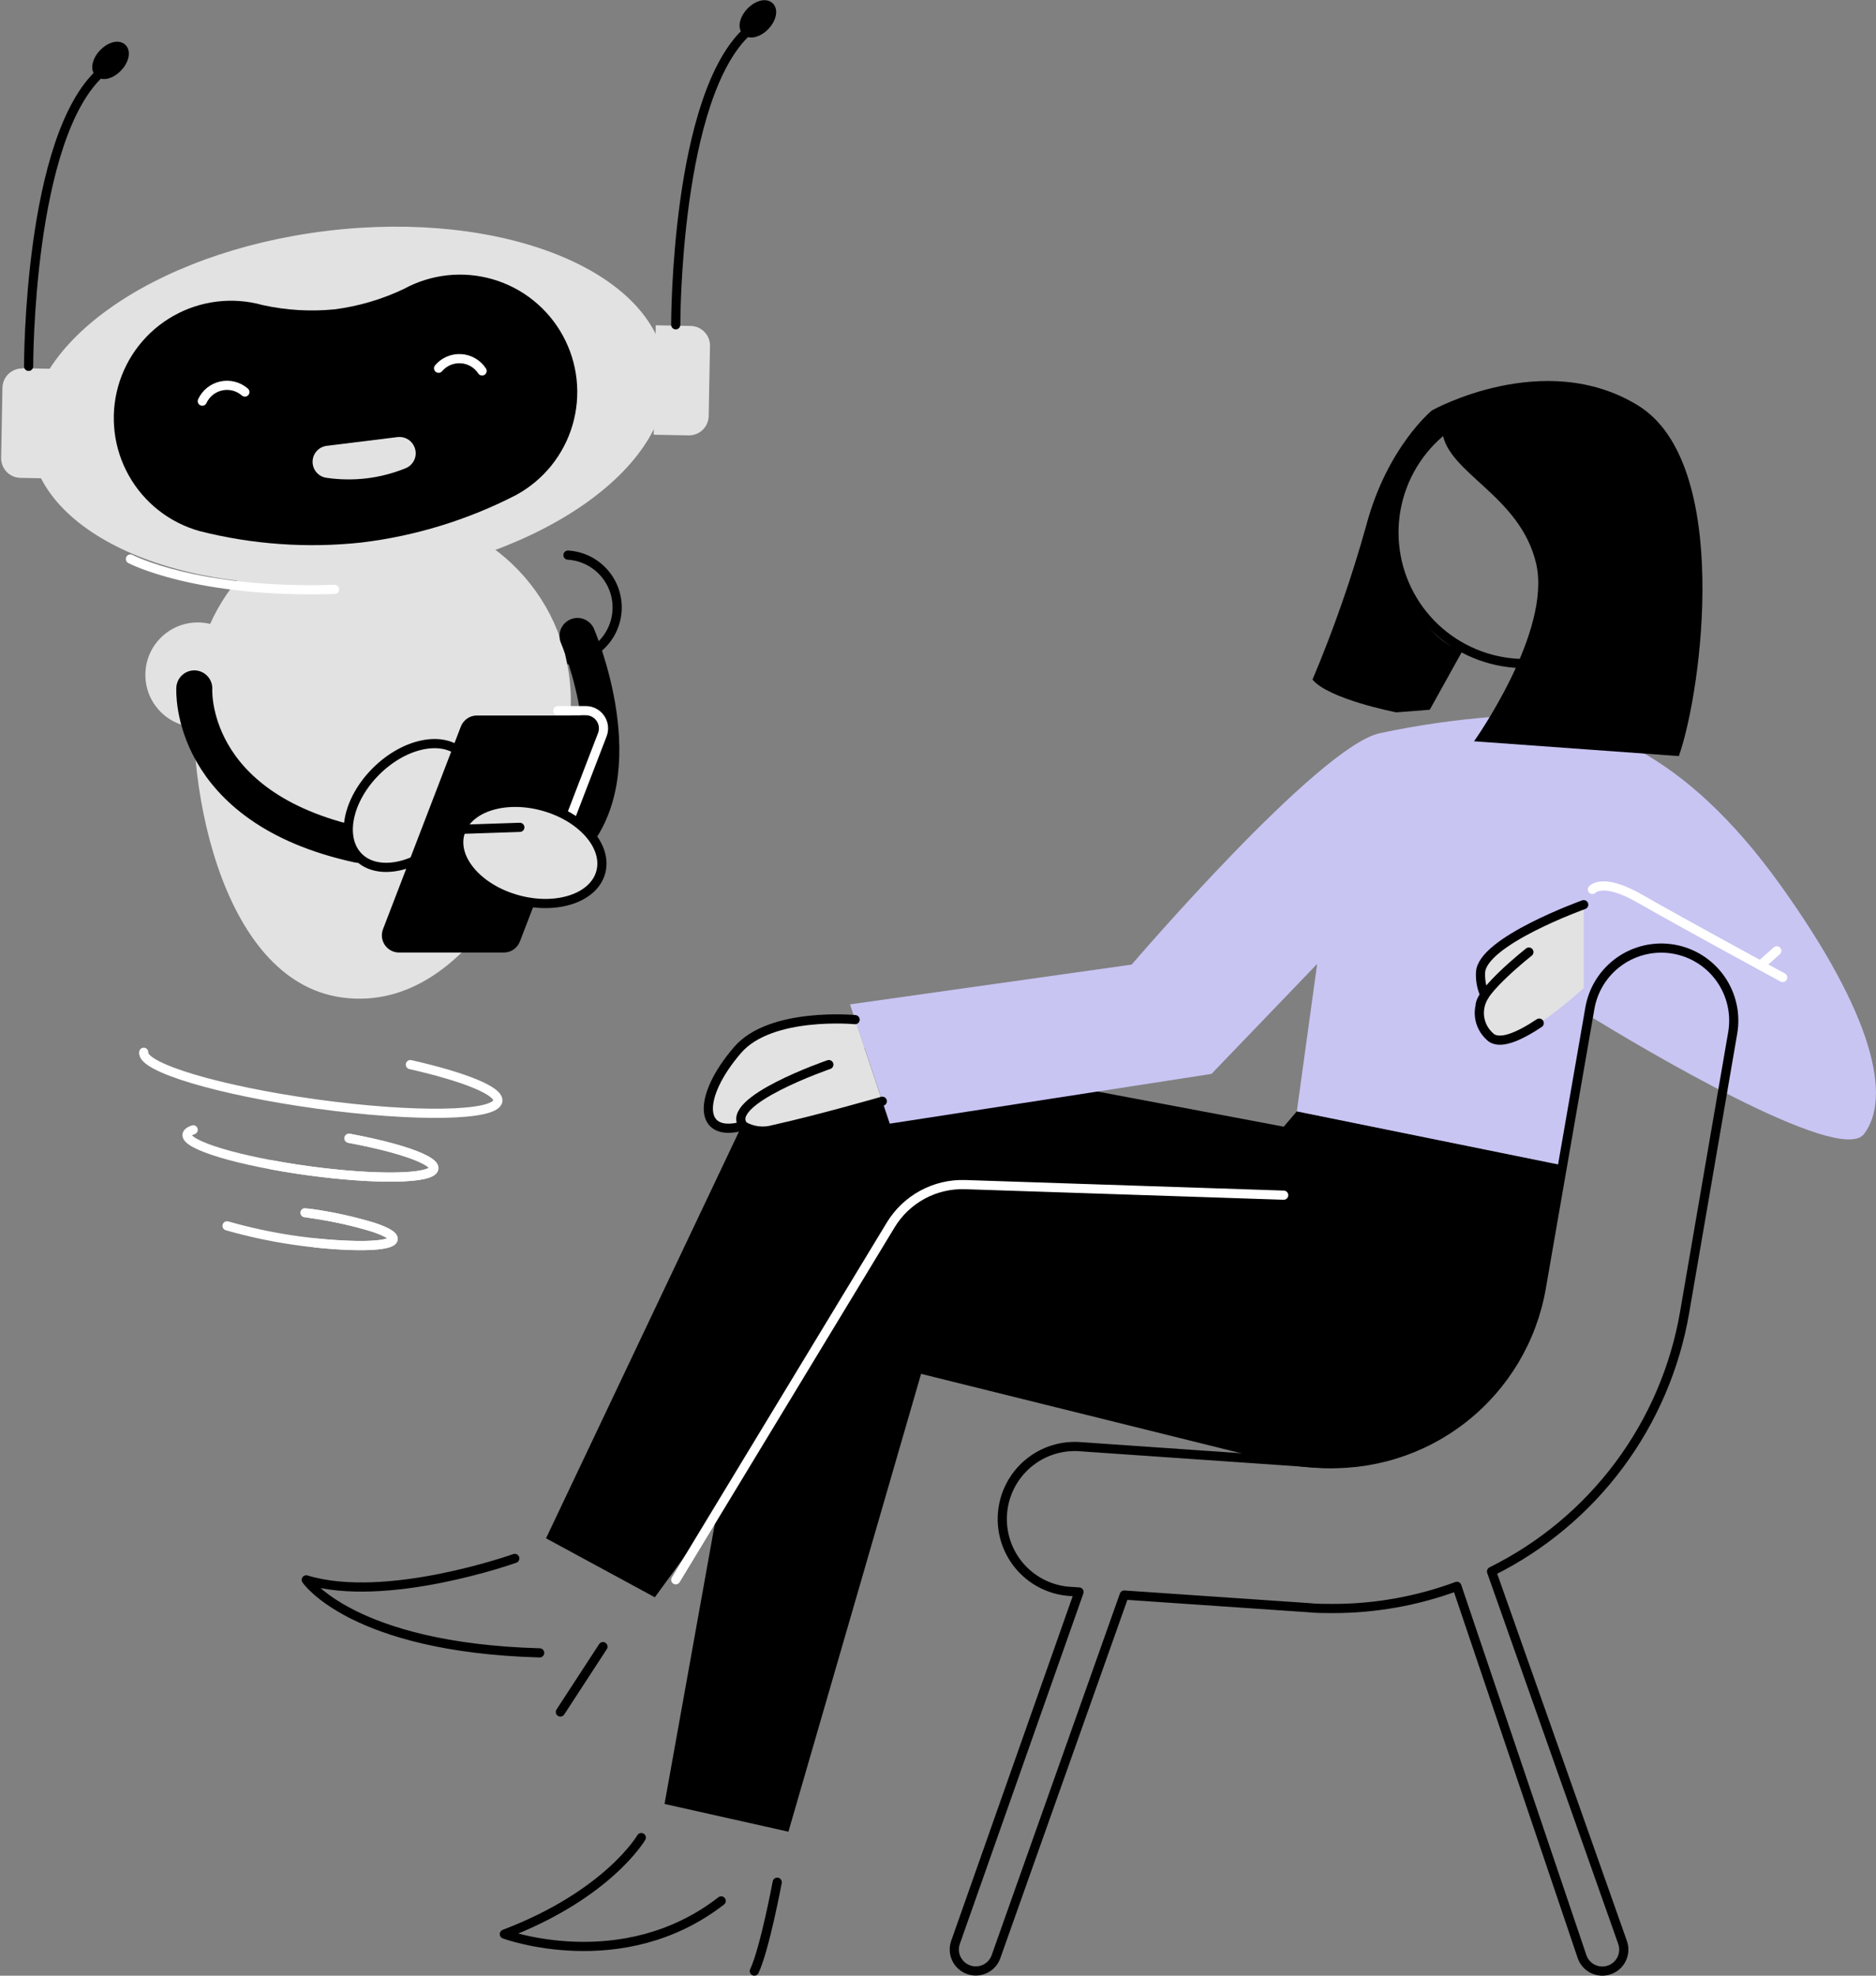<svg width="380" height="400" viewBox="0 0 380 400" fill="none" xmlns="http://www.w3.org/2000/svg">
<rect x="0" y="0" width="380" height="400" fill="#808080" stroke="none"/>
<path d="M115.048 112.391C116.481 112.479 117.881 112.857 119.164 113.501C120.446 114.146 121.585 115.044 122.511 116.142C123.436 117.239 124.13 118.513 124.549 119.885C124.968 121.258 125.105 122.702 124.951 124.129C124.796 125.557 124.354 126.938 123.65 128.189C122.947 129.44 121.997 130.536 120.858 131.41C119.719 132.284 118.414 132.918 117.024 133.273C115.633 133.628 114.184 133.698 112.766 133.477" stroke="black" stroke-width="1.858" stroke-linecap="round" stroke-linejoin="round"/>
<path d="M39.755 135.388C36.929 156.289 44.135 198.542 69.267 201.953C96.404 205.642 112.62 166.561 115.446 145.66C116.425 135.816 113.547 125.976 107.417 118.212C101.287 110.448 92.384 105.365 82.582 104.034C72.78 102.703 62.844 105.227 54.866 111.076C46.888 116.924 41.49 125.64 39.809 135.388H39.755Z" fill="#E2E2E2"/>
<path d="M74.776 117.464C110.318 113.163 137.214 93.845 134.851 74.317C132.487 54.788 101.76 42.444 66.219 46.745C30.677 51.046 3.781 70.363 6.144 89.892C8.507 109.421 39.235 121.765 74.776 117.464Z" fill="#E2E2E2"/>
<path d="M132.823 65.857L139.908 65.99C140.963 66.01 141.968 66.448 142.7 67.208C143.433 67.969 143.833 68.989 143.814 70.044L143.549 84.241C143.529 85.297 143.091 86.302 142.33 87.034C141.57 87.767 140.55 88.167 139.494 88.147L132.409 88.015L132.823 65.857Z" fill="#E2E2E2"/>
<path d="M4.551 74.555L11.637 74.687L11.222 96.885L4.137 96.752C3.081 96.733 2.077 96.294 1.344 95.534C0.612 94.773 0.211 93.753 0.231 92.698L0.496 78.501C0.516 77.445 0.954 76.44 1.714 75.708C2.475 74.975 3.495 74.575 4.551 74.595L4.551 74.555Z" fill="#E2E2E2"/>
<path d="M40.061 147.252C45.924 147.252 50.676 142.499 50.676 136.636C50.676 130.773 45.924 126.02 40.061 126.02C34.198 126.02 29.445 130.773 29.445 136.636C29.445 142.499 34.198 147.252 40.061 147.252Z" fill="#E2E2E2"/>
<path d="M136.877 65.759C136.877 65.759 136.771 19.313 151.594 6.148" stroke="black" stroke-width="1.858" stroke-linecap="round" stroke-linejoin="round"/>
<path d="M154.986 5.215C156.288 3.844 156.684 2.106 155.871 1.334C155.058 0.562 153.343 1.048 152.041 2.419C150.739 3.791 150.343 5.528 151.157 6.3C151.97 7.072 153.684 6.586 154.986 5.215Z" fill="black" stroke="black" stroke-width="1.858" stroke-linecap="round" stroke-linejoin="round"/>
<path d="M5.798 74.172C5.798 74.172 5.692 27.726 20.528 14.562" stroke="black" stroke-width="1.858" stroke-linecap="round" stroke-linejoin="round"/>
<path d="M23.866 13.625C25.168 12.254 25.564 10.516 24.751 9.744C23.938 8.972 22.223 9.458 20.921 10.829C19.619 12.201 19.224 13.938 20.037 14.71C20.85 15.482 22.564 14.997 23.866 13.625Z" fill="black" stroke="black" stroke-width="1.858" stroke-linecap="round" stroke-linejoin="round"/>
<path d="M114.013 67.962C112.518 65.224 110.498 62.807 108.069 60.85C105.64 58.894 102.848 57.435 99.855 56.557C96.862 55.68 93.725 55.401 90.623 55.736C87.522 56.072 84.517 57.016 81.781 58.513C77.364 60.611 72.644 61.999 67.794 62.627C62.914 63.114 57.987 62.823 53.198 61.764C47.13 60.068 40.638 60.851 35.148 63.942C29.658 67.033 25.621 72.179 23.925 78.246C22.228 84.314 23.012 90.807 26.103 96.297C29.193 101.787 34.338 105.824 40.406 107.521C51.106 110.237 62.205 111.023 73.182 109.843C84.134 108.528 94.762 105.265 104.565 100.209C107.304 98.714 109.722 96.693 111.68 94.263C113.638 91.832 115.098 89.04 115.975 86.044C116.853 83.049 117.131 79.91 116.794 76.808C116.458 73.705 115.513 70.699 114.013 67.962Z" fill="black"/>
<path d="M88.84 74.557C89.394 73.902 90.093 73.387 90.882 73.05C91.67 72.714 92.527 72.566 93.382 72.619C94.238 72.672 95.07 72.924 95.811 73.355C96.552 73.785 97.182 74.383 97.651 75.101M40.976 81.219C41.334 80.441 41.869 79.757 42.537 79.222C43.206 78.687 43.99 78.315 44.827 78.136C45.664 77.957 46.532 77.976 47.361 78.19C48.19 78.405 48.957 78.811 49.602 79.374" stroke="white" stroke-width="1.858" stroke-linecap="round" stroke-linejoin="round"/>
<path d="M39.357 139.369C39.357 139.369 37.885 163.521 72.611 171.046" stroke="black" stroke-width="7.285" stroke-linecap="round" stroke-linejoin="round"/>
<path d="M83.945 90.495C83.674 89.834 83.194 89.28 82.578 88.918C81.961 88.556 81.244 88.406 80.534 88.491L66.149 90.269C65.37 90.373 64.655 90.754 64.134 91.342C63.614 91.93 63.323 92.686 63.315 93.472C63.307 94.257 63.582 95.019 64.091 95.618C64.599 96.217 65.306 96.613 66.083 96.732C68.786 97.129 71.53 97.169 74.244 96.851C76.979 96.52 79.656 95.824 82.206 94.781C82.602 94.615 82.962 94.371 83.264 94.066C83.566 93.76 83.804 93.397 83.966 92.999C84.127 92.601 84.208 92.175 84.205 91.745C84.201 91.315 84.113 90.89 83.945 90.495Z" fill="#E2E2E2"/>
<path d="M90.022 170.051C95.83 164.302 97.449 156.521 93.639 152.671C89.828 148.822 82.032 150.362 76.224 156.112C70.417 161.861 68.798 169.642 72.608 173.491C76.418 177.34 84.215 175.8 90.022 170.051Z" fill="#E2E2E2" stroke="black" stroke-width="1.858" stroke-linecap="round" stroke-linejoin="round"/>
<path d="M116.972 128.754C116.972 128.754 129.035 156.741 115.074 171.02" stroke="black" stroke-width="7.285" stroke-linecap="round" stroke-linejoin="round"/>
<path d="M102.057 192.849H80.825C80.26 192.849 79.704 192.711 79.204 192.447C78.704 192.183 78.276 191.801 77.957 191.334C77.638 190.867 77.438 190.33 77.374 189.769C77.309 189.207 77.382 188.638 77.587 188.112L93.352 147.093C93.604 146.436 94.05 145.871 94.631 145.473C95.211 145.075 95.899 144.862 96.603 144.863H117.835C118.4 144.865 118.956 145.003 119.456 145.267C119.956 145.531 120.384 145.913 120.704 146.379C121.024 146.845 121.225 147.381 121.292 147.943C121.358 148.504 121.288 149.073 121.086 149.601L105.308 190.62C105.057 191.278 104.611 191.844 104.03 192.242C103.45 192.64 102.761 192.852 102.057 192.849Z" fill="black"/>
<path d="M112.991 143.881H118.658C119.241 143.88 119.816 144.021 120.332 144.293C120.848 144.565 121.29 144.958 121.619 145.439C121.949 145.921 122.156 146.475 122.223 147.055C122.289 147.634 122.214 148.221 122.002 148.764L112.872 172.465" stroke="white" stroke-width="1.858" stroke-linecap="round" stroke-linejoin="round"/>
<path d="M121.688 176.608C123.124 171.386 117.9 165.396 110.021 163.23C102.142 161.064 94.591 163.542 93.155 168.765C91.72 173.987 96.944 179.977 104.823 182.143C112.702 184.308 120.253 181.831 121.688 176.608Z" fill="#E2E2E2" stroke="black" stroke-width="1.858" stroke-linecap="round" stroke-linejoin="round"/>
<path d="M93.471 167.902L105.295 167.504" stroke="black" stroke-width="1.858" stroke-linecap="round" stroke-linejoin="round"/>
<path d="M29.113 213.047C28.689 216.112 44.4 220.81 64.212 223.53C84.023 226.251 100.425 225.972 100.836 222.907C101.128 220.837 93.962 217.997 83.121 215.542M39.132 228.746C34.832 230.245 41.985 233.417 55.056 235.845C68.126 238.274 82.298 239.044 86.598 237.557C90.897 236.071 83.745 232.886 70.674 230.458M45.992 248.187C54.605 250.644 63.498 251.982 72.452 252.168C80.626 252.248 82.046 250.589 75.61 248.452C71.086 247.097 66.456 246.12 61.77 245.533" stroke="white" stroke-width="1.858" stroke-linecap="round" stroke-linejoin="round"/>
<path d="M55.109 235.845C68.219 238.287 82.351 239.043 86.651 237.557C90.95 236.07 83.798 232.886 70.727 230.457M63.893 251.65C66.919 251.968 69.865 252.167 72.439 252.194C80.613 252.274 82.033 250.615 75.597 248.478C71.489 247.218 67.287 246.287 63.031 245.691" stroke="white" stroke-width="1.858" stroke-linecap="round" stroke-linejoin="round"/>
<path d="M26.419 113.174C26.419 113.174 39.689 120.207 67.768 119.331" stroke="white" stroke-width="1.858" stroke-linecap="round" stroke-linejoin="round"/>
<path d="M308.574 81.272H309.237C315.702 81.355 321.913 83.795 326.706 88.134C331.499 92.473 334.543 98.413 335.267 104.837C335.991 111.262 334.346 117.73 330.639 123.027C326.932 128.324 321.42 132.086 315.136 133.607C308.852 135.127 302.23 134.301 296.512 131.285C290.794 128.268 286.373 123.268 284.08 117.223C281.788 111.178 281.78 104.504 284.059 98.453C286.338 92.403 290.747 87.393 296.459 84.364" stroke="black" stroke-width="1.858" stroke-linecap="round" stroke-linejoin="round"/>
<path d="M262.687 225.004L260.033 228.109L159.183 209.093L110.603 311.447L132.644 323.391L145.223 306.139L134.608 365.232L159.701 370.846L186.572 278.152L258.388 295.961C264.306 297.417 270.462 297.631 276.466 296.588C282.471 295.545 288.194 293.268 293.274 289.901C298.355 286.534 302.682 282.15 305.982 277.026C309.282 271.902 311.484 266.149 312.449 260.131L316.43 235.859L262.687 225.004ZM282.539 102.571C282.539 102.571 277.562 109.206 277.708 111.131L282.539 102.571Z" fill="black"/>
<path d="M302.324 145.142C321.99 144.173 341.403 152.414 360.578 179.114C379.753 205.814 383.137 222.322 377.563 229.608C372.574 236.123 331.252 211.348 322.6 206.066L316.403 235.911L262.687 225.003L266.801 195.158L245.397 217.425L180.229 227.498L172.174 203.346L229.234 195.29C229.234 195.29 267.093 151.087 279.5 148.446C287.026 146.84 294.651 145.736 302.324 145.142Z" fill="#C8C5F3"/>
<path d="M290.076 83.076C290.076 83.076 312.82 70.39 331.823 82.108C350.825 93.826 344.761 139.807 340.063 153.078L298.582 150.079C298.582 150.079 314.399 127.877 311.148 114.063C307.897 100.248 293.168 95.843 292.133 87.376C292.133 87.376 278.107 98.921 282.844 114.461C282.844 114.62 282.937 114.766 282.977 114.925C287.687 130.04 296.246 131.752 296.246 131.752L289.611 143.696L282.831 144.227C282.831 144.227 269.136 141.572 265.859 137.591C270.152 127.421 273.791 116.987 276.753 106.353C281.013 90.428 290.076 83.076 290.076 83.076Z" fill="black"/>
<path d="M322.56 180.069C322.56 180.069 324.617 177.588 332.234 181.98C339.851 186.373 361.095 197.905 361.095 197.905M356.557 195.476L359.901 192.504" stroke="white" stroke-width="1.858" stroke-linecap="round" stroke-linejoin="round"/>
<path d="M320.795 183.162C320.795 183.162 300.015 190.607 299.895 196.963C299.827 198.515 300.127 200.061 300.771 201.475C299.898 202.743 299.514 204.285 299.689 205.815C299.865 207.344 300.589 208.759 301.727 209.796C305.708 214.082 320.795 200.029 320.795 200.029V183.162Z" fill="#E2E2E2"/>
<path d="M320.795 183.162C320.795 183.162 300.015 190.607 299.895 196.963C299.827 198.515 300.127 200.061 300.771 201.475C299.898 202.743 299.514 204.285 299.689 205.815C299.865 207.344 300.589 208.759 301.727 209.796C303.584 211.773 307.791 209.796 311.785 207.142M309.689 192.757C309.689 192.757 299.776 200.586 299.816 203.638" stroke="black" stroke-width="1.858" stroke-linecap="round" stroke-linejoin="round"/>
<path d="M136.877 319.847L180.415 248.014C181.978 245.435 184.199 243.318 186.85 241.881C189.502 240.444 192.488 239.74 195.502 239.839L260.02 241.976" stroke="white" stroke-width="1.858" stroke-linecap="round" stroke-linejoin="round"/>
<path d="M129.897 372.04C129.897 372.04 123.182 383.599 102.163 391.587C102.163 391.587 126.049 400.412 146.086 384.859M157.432 381.077C157.432 381.077 154.91 394.587 152.8 399.072M104.273 315.521C104.273 315.521 78.211 324.811 62.035 319.861C62.035 319.861 71.324 333.582 109.316 334.644M122.134 333.383L113.509 346.614" stroke="black" stroke-width="1.858" stroke-linecap="round" stroke-linejoin="round"/>
<path d="M173.209 206.438C173.209 206.438 156.104 204.805 149.403 212.582C141.203 222.097 141.441 230.563 150.558 227.949C151.47 228.477 152.48 228.816 153.526 228.946C154.573 229.075 155.634 228.994 156.649 228.705C166.03 226.622 178.716 222.959 178.716 222.959" fill="#E2E2E2"/>
<path d="M173.209 206.438C173.209 206.438 156.104 204.805 149.403 212.582C141.203 222.097 141.441 230.563 150.558 227.949C151.47 228.477 152.48 228.816 153.526 228.946C154.573 229.075 155.634 228.994 156.649 228.705C166.03 226.622 178.716 222.959 178.716 222.959" stroke="black" stroke-width="1.858" stroke-linecap="round" stroke-linejoin="round"/>
<path d="M167.888 215.542C167.888 215.542 146.272 222.973 150.637 228.003C155.003 233.032 174.364 224.3 174.364 224.3M302.125 318.162L328.664 393.273C328.855 393.811 328.938 394.382 328.908 394.952C328.878 395.523 328.736 396.082 328.489 396.597C328.243 397.113 327.897 397.574 327.471 397.956C327.046 398.337 326.55 398.631 326.01 398.82C325.546 398.987 325.057 399.072 324.564 399.072C323.663 399.073 322.785 398.793 322.05 398.273C321.316 397.752 320.761 397.016 320.464 396.166L295.105 321.174C287.073 324.145 278.576 325.664 270.012 325.66C268.34 325.66 266.668 325.66 264.983 325.487L227.721 322.939L201.752 396.139C201.455 396.989 200.901 397.725 200.166 398.246C199.431 398.767 198.553 399.046 197.652 399.045C197.159 399.045 196.67 398.96 196.206 398.793C195.667 398.604 195.17 398.31 194.745 397.929C194.319 397.548 193.973 397.086 193.727 396.571C193.48 396.055 193.338 395.496 193.308 394.926C193.278 394.355 193.361 393.784 193.552 393.246L218.565 322.316L217.132 322.223C215.169 322.146 213.241 321.676 211.463 320.841C209.685 320.006 208.092 318.823 206.779 317.361C205.467 315.9 204.46 314.19 203.82 312.332C203.179 310.475 202.918 308.508 203.051 306.548C203.184 304.588 203.709 302.674 204.595 300.921C205.481 299.167 206.709 297.609 208.208 296.339C209.706 295.068 211.444 294.111 213.319 293.524C215.194 292.937 217.167 292.732 219.123 292.922L266.92 296.226C277.531 296.969 288.039 293.744 296.407 287.178C304.776 280.611 310.407 271.171 312.21 260.688L322.043 204.116C322.373 202.217 323.074 200.401 324.106 198.772C325.138 197.144 326.481 195.734 328.057 194.625C329.634 193.515 331.414 192.727 333.295 192.305C335.176 191.883 337.122 191.836 339.021 192.166C340.921 192.496 342.737 193.198 344.365 194.23C345.994 195.262 347.403 196.604 348.512 198.181C349.622 199.758 350.41 201.538 350.832 203.419C351.254 205.3 351.301 207.246 350.971 209.146L341.231 265.717C339.305 276.922 334.759 287.513 327.963 296.627C321.167 305.741 312.314 313.12 302.125 318.162Z" stroke="black" stroke-width="1.858" stroke-linecap="round" stroke-linejoin="round"/>
</svg>
